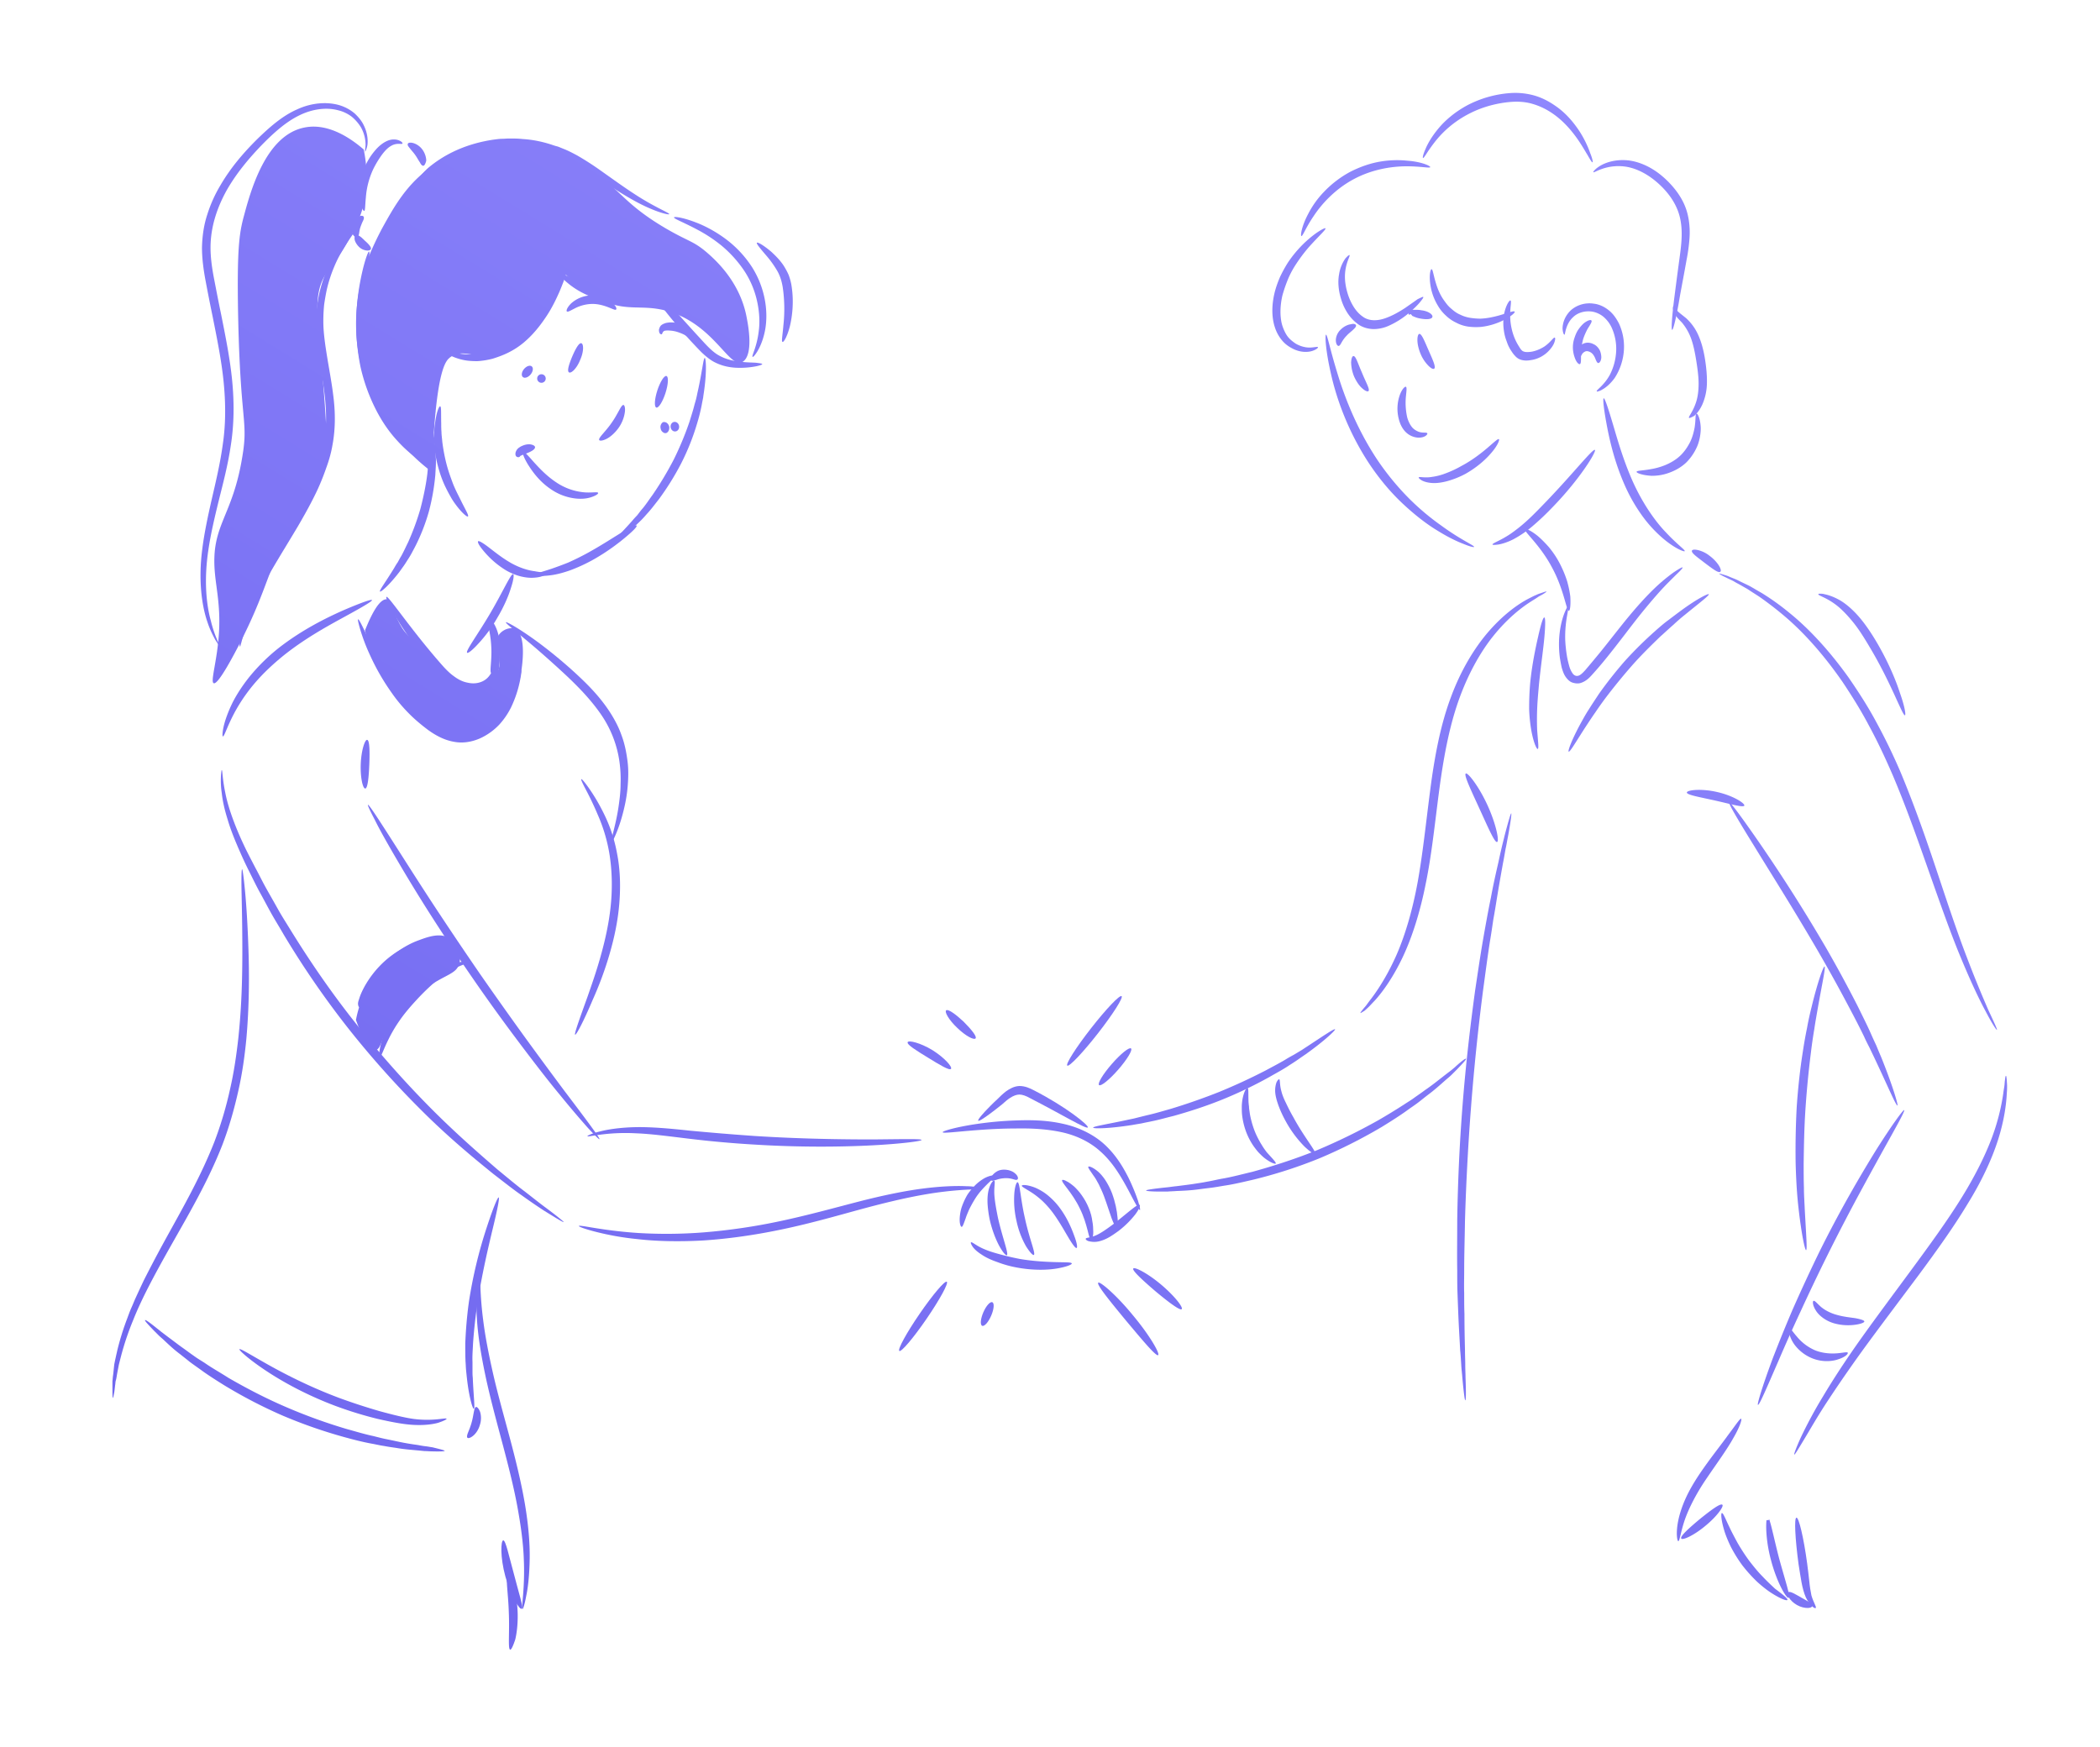 <svg xmlns="http://www.w3.org/2000/svg" width="226" height="188" fill="none" viewBox="0 0 226 188">
  <defs>
    <linearGradient id="a" x1="177.375" x2="78.308" y1="19.425" y2="180.626" gradientUnits="userSpaceOnUse">
      <stop stop-color="#4437FB"/>
      <stop offset="1" stop-color="#1405E6"/>
    </linearGradient>
    <linearGradient id="b" x1="177.375" x2="78.308" y1="19.425" y2="180.626" gradientUnits="userSpaceOnUse">
      <stop stop-color="#4437FB"/>
      <stop offset="1" stop-color="#1405E6"/>
    </linearGradient>
    <linearGradient id="c" x1="177.375" x2="78.308" y1="19.425" y2="180.626" gradientUnits="userSpaceOnUse">
      <stop stop-color="#4437FB"/>
      <stop offset="1" stop-color="#1405E6"/>
    </linearGradient>
    <linearGradient id="d" x1="177.375" x2="78.308" y1="19.425" y2="180.626" gradientUnits="userSpaceOnUse">
      <stop stop-color="#4437FB"/>
      <stop offset="1" stop-color="#1405E6"/>
    </linearGradient>
    <linearGradient id="e" x1="177.375" x2="78.308" y1="19.425" y2="180.626" gradientUnits="userSpaceOnUse">
      <stop stop-color="#4437FB"/>
      <stop offset="1" stop-color="#1405E6"/>
    </linearGradient>
    <linearGradient id="f" x1="177.375" x2="78.308" y1="19.425" y2="180.626" gradientUnits="userSpaceOnUse">
      <stop stop-color="#4437FB"/>
      <stop offset="1" stop-color="#1405E6"/>
    </linearGradient>
    <linearGradient id="g" x1="177.375" x2="78.308" y1="19.425" y2="180.626" gradientUnits="userSpaceOnUse">
      <stop stop-color="#4437FB"/>
      <stop offset="1" stop-color="#1405E6"/>
    </linearGradient>
    <linearGradient id="h" x1="177.375" x2="78.308" y1="19.425" y2="180.626" gradientUnits="userSpaceOnUse">
      <stop stop-color="#4437FB"/>
      <stop offset="1" stop-color="#1405E6"/>
    </linearGradient>
    <linearGradient id="i" x1="177.375" x2="78.308" y1="19.425" y2="180.626" gradientUnits="userSpaceOnUse">
      <stop stop-color="#4437FB"/>
      <stop offset="1" stop-color="#1405E6"/>
    </linearGradient>
    <linearGradient id="j" x1="177.375" x2="78.308" y1="19.425" y2="180.626" gradientUnits="userSpaceOnUse">
      <stop stop-color="#4437FB"/>
      <stop offset="1" stop-color="#1405E6"/>
    </linearGradient>
    <linearGradient id="k" x1="177.375" x2="78.308" y1="19.425" y2="180.626" gradientUnits="userSpaceOnUse">
      <stop stop-color="#4437FB"/>
      <stop offset="1" stop-color="#1405E6"/>
    </linearGradient>
    <linearGradient id="l" x1="177.375" x2="78.308" y1="19.425" y2="180.626" gradientUnits="userSpaceOnUse">
      <stop stop-color="#4437FB"/>
      <stop offset="1" stop-color="#1405E6"/>
    </linearGradient>
    <linearGradient id="m" x1="177.375" x2="78.308" y1="19.425" y2="180.626" gradientUnits="userSpaceOnUse">
      <stop stop-color="#4437FB"/>
      <stop offset="1" stop-color="#1405E6"/>
    </linearGradient>
    <linearGradient id="n" x1="177.375" x2="78.308" y1="19.425" y2="180.626" gradientUnits="userSpaceOnUse">
      <stop stop-color="#4437FB"/>
      <stop offset="1" stop-color="#1405E6"/>
    </linearGradient>
    <linearGradient id="o" x1="177.375" x2="78.308" y1="19.425" y2="180.626" gradientUnits="userSpaceOnUse">
      <stop stop-color="#4437FB"/>
      <stop offset="1" stop-color="#1405E6"/>
    </linearGradient>
    <linearGradient id="p" x1="177.375" x2="78.308" y1="19.425" y2="180.626" gradientUnits="userSpaceOnUse">
      <stop stop-color="#4437FB"/>
      <stop offset="1" stop-color="#1405E6"/>
    </linearGradient>
    <linearGradient id="q" x1="177.375" x2="78.308" y1="19.425" y2="180.626" gradientUnits="userSpaceOnUse">
      <stop stop-color="#4437FB"/>
      <stop offset="1" stop-color="#1405E6"/>
    </linearGradient>
    <linearGradient id="r" x1="177.375" x2="78.308" y1="19.425" y2="180.626" gradientUnits="userSpaceOnUse">
      <stop stop-color="#4437FB"/>
      <stop offset="1" stop-color="#1405E6"/>
    </linearGradient>
    <linearGradient id="s" x1="177.375" x2="78.308" y1="19.425" y2="180.626" gradientUnits="userSpaceOnUse">
      <stop stop-color="#4437FB"/>
      <stop offset="1" stop-color="#1405E6"/>
    </linearGradient>
    <linearGradient id="t" x1="177.375" x2="78.308" y1="19.425" y2="180.626" gradientUnits="userSpaceOnUse">
      <stop stop-color="#4437FB"/>
      <stop offset="1" stop-color="#1405E6"/>
    </linearGradient>
    <linearGradient id="u" x1="177.375" x2="78.308" y1="19.425" y2="180.626" gradientUnits="userSpaceOnUse">
      <stop stop-color="#4437FB"/>
      <stop offset="1" stop-color="#1405E6"/>
    </linearGradient>
    <linearGradient id="v" x1="177.375" x2="78.308" y1="19.425" y2="180.626" gradientUnits="userSpaceOnUse">
      <stop stop-color="#4437FB"/>
      <stop offset="1" stop-color="#1405E6"/>
    </linearGradient>
    <linearGradient id="w" x1="177.375" x2="78.308" y1="19.425" y2="180.626" gradientUnits="userSpaceOnUse">
      <stop stop-color="#4437FB"/>
      <stop offset="1" stop-color="#1405E6"/>
    </linearGradient>
    <linearGradient id="x" x1="177.375" x2="78.308" y1="19.425" y2="180.626" gradientUnits="userSpaceOnUse">
      <stop stop-color="#4437FB"/>
      <stop offset="1" stop-color="#1405E6"/>
    </linearGradient>
    <linearGradient id="y" x1="177.375" x2="78.308" y1="19.425" y2="180.626" gradientUnits="userSpaceOnUse">
      <stop stop-color="#4437FB"/>
      <stop offset="1" stop-color="#1405E6"/>
    </linearGradient>
    <linearGradient id="z" x1="177.375" x2="78.308" y1="19.425" y2="180.626" gradientUnits="userSpaceOnUse">
      <stop stop-color="#4437FB"/>
      <stop offset="1" stop-color="#1405E6"/>
    </linearGradient>
    <linearGradient id="A" x1="177.375" x2="78.308" y1="19.425" y2="180.626" gradientUnits="userSpaceOnUse">
      <stop stop-color="#4437FB"/>
      <stop offset="1" stop-color="#1405E6"/>
    </linearGradient>
    <linearGradient id="B" x1="177.375" x2="78.308" y1="19.425" y2="180.626" gradientUnits="userSpaceOnUse">
      <stop stop-color="#4437FB"/>
      <stop offset="1" stop-color="#1405E6"/>
    </linearGradient>
    <linearGradient id="C" x1="177.375" x2="78.308" y1="19.425" y2="180.626" gradientUnits="userSpaceOnUse">
      <stop stop-color="#4437FB"/>
      <stop offset="1" stop-color="#1405E6"/>
    </linearGradient>
    <linearGradient id="D" x1="177.375" x2="78.308" y1="19.425" y2="180.626" gradientUnits="userSpaceOnUse">
      <stop stop-color="#4437FB"/>
      <stop offset="1" stop-color="#1405E6"/>
    </linearGradient>
    <linearGradient id="E" x1="177.375" x2="78.308" y1="19.425" y2="180.626" gradientUnits="userSpaceOnUse">
      <stop stop-color="#4437FB"/>
      <stop offset="1" stop-color="#1405E6"/>
    </linearGradient>
    <linearGradient id="F" x1="177.375" x2="78.308" y1="19.425" y2="180.626" gradientUnits="userSpaceOnUse">
      <stop stop-color="#4437FB"/>
      <stop offset="1" stop-color="#1405E6"/>
    </linearGradient>
    <linearGradient id="G" x1="177.375" x2="78.308" y1="19.425" y2="180.626" gradientUnits="userSpaceOnUse">
      <stop stop-color="#4437FB"/>
      <stop offset="1" stop-color="#1405E6"/>
    </linearGradient>
    <linearGradient id="H" x1="177.375" x2="78.308" y1="19.425" y2="180.626" gradientUnits="userSpaceOnUse">
      <stop stop-color="#4437FB"/>
      <stop offset="1" stop-color="#1405E6"/>
    </linearGradient>
    <linearGradient id="I" x1="177.375" x2="78.308" y1="19.425" y2="180.626" gradientUnits="userSpaceOnUse">
      <stop stop-color="#4437FB"/>
      <stop offset="1" stop-color="#1405E6"/>
    </linearGradient>
    <linearGradient id="J" x1="177.375" x2="78.308" y1="19.425" y2="180.626" gradientUnits="userSpaceOnUse">
      <stop stop-color="#4437FB"/>
      <stop offset="1" stop-color="#1405E6"/>
    </linearGradient>
    <linearGradient id="K" x1="177.375" x2="78.308" y1="19.425" y2="180.626" gradientUnits="userSpaceOnUse">
      <stop stop-color="#4437FB"/>
      <stop offset="1" stop-color="#1405E6"/>
    </linearGradient>
    <linearGradient id="L" x1="177.375" x2="78.308" y1="19.425" y2="180.626" gradientUnits="userSpaceOnUse">
      <stop stop-color="#4437FB"/>
      <stop offset="1" stop-color="#1405E6"/>
    </linearGradient>
    <linearGradient id="M" x1="177.375" x2="78.308" y1="19.425" y2="180.626" gradientUnits="userSpaceOnUse">
      <stop stop-color="#4437FB"/>
      <stop offset="1" stop-color="#1405E6"/>
    </linearGradient>
    <linearGradient id="N" x1="177.375" x2="78.308" y1="19.425" y2="180.626" gradientUnits="userSpaceOnUse">
      <stop stop-color="#4437FB"/>
      <stop offset="1" stop-color="#1405E6"/>
    </linearGradient>
    <linearGradient id="O" x1="177.375" x2="78.308" y1="19.425" y2="180.626" gradientUnits="userSpaceOnUse">
      <stop stop-color="#4437FB"/>
      <stop offset="1" stop-color="#1405E6"/>
    </linearGradient>
    <linearGradient id="P" x1="177.375" x2="78.308" y1="19.425" y2="180.626" gradientUnits="userSpaceOnUse">
      <stop stop-color="#4437FB"/>
      <stop offset="1" stop-color="#1405E6"/>
    </linearGradient>
    <linearGradient id="Q" x1="177.375" x2="78.308" y1="19.425" y2="180.626" gradientUnits="userSpaceOnUse">
      <stop stop-color="#4437FB"/>
      <stop offset="1" stop-color="#1405E6"/>
    </linearGradient>
    <linearGradient id="R" x1="177.375" x2="78.308" y1="19.425" y2="180.626" gradientUnits="userSpaceOnUse">
      <stop stop-color="#4437FB"/>
      <stop offset="1" stop-color="#1405E6"/>
    </linearGradient>
    <linearGradient id="S" x1="177.375" x2="78.308" y1="19.425" y2="180.626" gradientUnits="userSpaceOnUse">
      <stop stop-color="#4437FB"/>
      <stop offset="1" stop-color="#1405E6"/>
    </linearGradient>
    <linearGradient id="T" x1="177.375" x2="78.308" y1="19.425" y2="180.626" gradientUnits="userSpaceOnUse">
      <stop stop-color="#4437FB"/>
      <stop offset="1" stop-color="#1405E6"/>
    </linearGradient>
    <linearGradient id="U" x1="177.375" x2="78.308" y1="19.425" y2="180.626" gradientUnits="userSpaceOnUse">
      <stop stop-color="#4437FB"/>
      <stop offset="1" stop-color="#1405E6"/>
    </linearGradient>
  </defs> <g opacity=".6">
    <path fill="url(#a)" d="M39.285 67.84c.633-1.583 1.524-3.424 2.359-3.338.575.058.546 1.266 1.524 2.906.432.748.69.92 2.906 3.135 2.905 2.934 3.135 3.28 3.912 3.395 1.38.201 3.078-.576 3.625-1.813.604-1.38-.69-2.847.143-3.883.403-.49 1.151-.777 1.669-.547 1.294.547.748 4.114.69 4.46a9.479 9.479 0 0 1-1.38 3.739c-.605.95-1.698 2.646-3.481 3.193-2.59.806-5.207-1.208-6.53-2.215-3.798-2.905-5.035-7.077-5.437-9.033Zm-.978 41.941a12.38 12.38 0 0 1 1.524-4.027c.46-.777 2.129-3.452 5.293-4.574 1.007-.374 2.33-.834 3.337-.144.777.547 1.209 1.698.978 2.647-.316 1.208-1.524 1.15-3.74 2.79-1.15.834-2.905 2.129-4.027 4.315-.661 1.266-.748 2.158-1.237 2.215-.776.058-1.582-1.697-2.128-3.222Zm.834-93.694c-1.007-.862-3.596-2.934-6.386-2.358-4.2.834-5.811 6.933-6.53 9.608-.49 1.812-.72 3.596-.605 10.298.23 11.996 1.122 11.565.46 15.506-1.064 6.587-3.394 7.335-2.962 12.427.172 2.043.748 4.171.345 7.71-.26 2.387-.806 4.142-.46 4.257.489.201 2.33-3.366 2.848-4.373 2.588-5.091 2.819-7.076 4.746-11.132 2.445-5.207 3.366-4.747 4.373-7.825.057-.201.115-.374.144-.575.316-1.611-.518-10.587-.633-11.622-.432-4.459-.633-6.703.633-8.573.517-.776 1.64-2.013 2.79-4.343.259-.518.661-1.295.95-2.13.949-2.732.575-5.465.287-6.875Zm.604 11.392c.316-.748.777-1.783 1.41-2.963 1.179-2.128 2.474-4.459 4.861-6.271 3.567-2.733 7.595-2.848 8.544-2.848 3.653 0 6.271 1.438 8.17 2.474 4.027 2.215 3.97 3.826 9.004 6.76 2.387 1.381 2.848 1.295 4.257 2.474.863.748 3.654 3.136 4.373 7.106.172.863.748 4.027-.46 4.746-1.381.806-3.021-3.97-7.94-5.437-2.906-.863-4.401.144-7.45-1.294-1.727-.806-2.906-1.899-3.683-2.733a17.925 17.925 0 0 1-2.129 4.027c-1.237 1.755-2.502 3.539-4.631 4.373-2.762 1.093-4.085-.575-5.639.575-.402.317-1.208 1.065-1.697 7.48a102.812 102.812 0 0 0-.23 4.861 20.55 20.55 0 0 1-4.085-4.056c-2.416-3.193-3.28-6.242-3.48-7.077-1.554-5.926.23-10.787.805-12.197Z"/>
    <path fill="url(#b)" d="M158.639 58.864c-.029.058-.432-.028-1.122-.316-.691-.259-1.669-.72-2.819-1.438-1.151-.69-2.417-1.669-3.711-2.877-1.295-1.208-2.561-2.704-3.682-4.401-2.244-3.424-3.481-6.962-4.057-9.551-.604-2.59-.661-4.229-.546-4.258.144-.028.431 1.583 1.208 4.085.748 2.503 2.042 5.898 4.2 9.206a28.5 28.5 0 0 0 3.51 4.315 26.587 26.587 0 0 0 3.48 2.934c2.072 1.525 3.596 2.158 3.539 2.301Zm13.002-10.442c.202.144-1.582 3.107-4.545 6.156a28.68 28.68 0 0 1-2.186 2.071 11.528 11.528 0 0 1-2.071 1.41c-.633.316-1.209.489-1.582.547-.403.057-.633.057-.633 0-.029-.144.776-.375 1.898-1.122a16.89 16.89 0 0 0 1.841-1.468c.662-.604 1.352-1.323 2.072-2.07 2.876-2.992 4.976-5.668 5.206-5.524Z"/>
    <path fill="url(#c)" d="M168.851 65.739c-.288.029-.518-2.273-1.841-4.689-1.295-2.445-3.078-3.884-2.906-4.114.058-.086.633.144 1.381.748.374.317.777.72 1.208 1.208.403.49.806 1.065 1.151 1.726.345.662.604 1.295.806 1.928.172.604.287 1.18.345 1.668.057.92-.029 1.496-.144 1.525Zm12.456-6.415c-.057.086-1.093-.288-2.445-1.467a13.954 13.954 0 0 1-2.1-2.301 18.118 18.118 0 0 1-1.899-3.309c-1.093-2.474-1.639-4.833-1.956-6.559-.316-1.697-.431-2.79-.316-2.819.115-.029.46 1.007.949 2.647.489 1.64 1.122 3.94 2.186 6.328 1.065 2.36 2.417 4.287 3.596 5.495 1.18 1.266 2.071 1.87 1.985 1.985Zm-9.464-17.203c-.087-.144.748-.575 1.409-1.783a6.2 6.2 0 0 0 .662-2.302 5.499 5.499 0 0 0-.489-2.819 3.434 3.434 0 0 0-.863-1.122 2.656 2.656 0 0 0-1.151-.546c-.834-.144-1.611.115-2.071.546-.489.432-.69.95-.805 1.324-.116.374-.116.604-.173.604-.058 0-.173-.202-.201-.662 0-.431.143-1.122.69-1.755.547-.633 1.553-1.093 2.675-.92.547.057 1.122.316 1.582.69.49.374.835.892 1.122 1.439a5.95 5.95 0 0 1 .489 3.308 6.245 6.245 0 0 1-.949 2.56c-.46.633-.949 1.036-1.323 1.237a1.49 1.49 0 0 1-.46.201c-.058.03-.115.03-.144 0Z"/>
    <path fill="url(#d)" d="M170.031 39.187c-.116.057-.374-.173-.547-.662a3.396 3.396 0 0 1-.201-.892c-.029-.345 0-.719.115-1.121.115-.374.259-.748.46-1.036.201-.288.403-.518.604-.69.403-.317.748-.403.805-.288.087.115-.086.374-.316.748-.115.172-.23.403-.345.661-.115.26-.23.547-.288.835a5.268 5.268 0 0 0-.144.892c-.028.287-.028.517-.028.747 0 .46 0 .748-.115.806Z"/>
    <path fill="url(#e)" d="M172.015 39.072c-.144 0-.23-.23-.345-.518a1.826 1.826 0 0 0-.23-.402.932.932 0 0 0-.374-.288c-.144-.057-.288-.086-.374-.057-.086 0-.201.086-.288.143-.086.087-.143.144-.172.23-.058.087-.087.144-.144.173-.058.029-.144 0-.23-.115-.087-.115-.115-.316-.058-.575a.979.979 0 0 1 .576-.662c.345-.173.748-.144 1.093.029.345.144.575.431.719.719.115.288.144.546.144.748-.029.374-.202.575-.317.575Zm-4.689-2.733c.058.03.058.202-.028.46-.087.288-.317.662-.691 1.036a3.312 3.312 0 0 1-1.668.892c-.346.058-.748.144-1.237 0a1.336 1.336 0 0 1-.633-.403c-.173-.172-.288-.345-.403-.517a4.047 4.047 0 0 1-.518-1.065 4.837 4.837 0 0 1-.287-1.064 5.603 5.603 0 0 1 0-1.841c.201-1.036.604-1.554.69-1.496.144.057-.029.633-.029 1.582 0 .92.202 2.215.95 3.366.086.143.172.287.258.374.087.086.144.144.259.172.202.087.518.058.777.029.547-.086 1.036-.316 1.41-.546.719-.49 1.006-1.036 1.15-.979Zm-13.721 10.299c.028.058-.029.172-.202.288-.172.115-.489.201-.863.172a2.076 2.076 0 0 1-1.208-.546c-.374-.346-.633-.835-.777-1.381a4.436 4.436 0 0 1 .087-2.647c.23-.633.546-.949.661-.892.115.058.058.46 0 1.036a7.115 7.115 0 0 0 .144 2.273c.115.402.288.748.489 1.006.201.26.46.403.719.518.489.173.863.03.95.173Zm-6.329-4.545c-.087.086-.345 0-.662-.288-.316-.259-.633-.72-.892-1.294a4.24 4.24 0 0 1-.316-1.525c.029-.403.115-.662.259-.662.259 0 .489.863.92 1.813.403 1.007.863 1.754.691 1.956Zm7.076-2.417c-.115.087-.345-.028-.632-.316a4.017 4.017 0 0 1-.835-1.266c-.23-.546-.345-1.093-.345-1.496 0-.402.086-.633.201-.661.259-.03.576.805 1.007 1.783.432.978.806 1.784.604 1.956Zm6.962 7.595c.086.057-.115.633-.719 1.352-.604.748-1.582 1.64-2.848 2.359a9.449 9.449 0 0 1-1.899.776c-.604.173-1.208.26-1.697.23-.489-.028-.892-.143-1.151-.287-.23-.144-.345-.259-.316-.316.057-.116.604.086 1.438-.058a6.268 6.268 0 0 0 1.439-.374 11.43 11.43 0 0 0 1.726-.806c2.387-1.265 3.826-3.049 4.027-2.876Zm-19.475-9.896c.029.057-.173.259-.633.403-.46.144-1.237.172-2.043-.23-.402-.202-.805-.46-1.15-.863a4.152 4.152 0 0 1-.806-1.439c-.374-1.122-.345-2.416-.057-3.653.144-.633.374-1.237.604-1.784a15.06 15.06 0 0 1 .834-1.524 12.75 12.75 0 0 1 1.87-2.215c1.208-1.122 2.129-1.583 2.186-1.496.087.115-.661.776-1.726 1.956a16.98 16.98 0 0 0-1.639 2.215c-.259.431-.518.92-.72 1.438a15.264 15.264 0 0 0-.546 1.611c-.259 1.122-.288 2.273-.029 3.193.144.46.345.892.575 1.209.259.345.576.575.863.776.633.374 1.237.46 1.669.432.46-.029.719-.115.748-.029Zm11.334-5.408c.029.057-.086.23-.345.546-.259.317-.662.72-1.208 1.18a8.964 8.964 0 0 1-2.187 1.38 3.987 3.987 0 0 1-1.582.346c-.575 0-1.237-.173-1.726-.547a4.502 4.502 0 0 1-1.179-1.294 5.768 5.768 0 0 1-.633-1.439c-.288-.949-.345-1.87-.202-2.617a4.048 4.048 0 0 1 .633-1.64c.058-.086.115-.144.173-.202l.144-.143c.086-.058.144-.087.172-.087.115.087-.431.806-.489 2.13-.028.66.087 1.438.374 2.272.288.805.777 1.697 1.525 2.215.719.546 1.668.46 2.474.172.805-.287 1.525-.719 2.1-1.093.575-.403 1.035-.719 1.352-.95.374-.172.575-.287.604-.23Zm-7.249 3.02c.057.115-.058.288-.288.49-.201.2-.489.402-.719.661-.23.23-.403.49-.518.69-.115.202-.201.374-.316.403-.115.029-.288-.144-.317-.518-.029-.345.115-.863.518-1.237.374-.374.805-.546 1.093-.575.288-.086.489-.029.547.086Z"/>
    <path fill="url(#f)" d="M154.151 34.124c-.086.259-.69.288-1.381.144a2.442 2.442 0 0 1-.489-.144 1.374 1.374 0 0 1-.201-.086c-.029-.03-.058-.03-.086-.03-.029 0-.029 0-.029-.028v-.029c-.029-.028-.058-.028-.058-.057l-.029-.029a5.888 5.888 0 0 0-.057-.058h-.029c-.029.03-.057.03-.086.058h-.086c-.029-.029-.058-.115-.029-.201.057-.173.201-.288.403-.317h.517c.173 0 .346.029.518.058.691.086 1.208.46 1.122.719Zm8.86-.575c.058.115-.489.604-1.582 1.093-.546.23-1.237.46-2.071.546a6.588 6.588 0 0 1-1.295-.028 3.914 3.914 0 0 1-1.352-.432 4.13 4.13 0 0 1-1.15-.805 4.272 4.272 0 0 1-.806-1.007 5.931 5.931 0 0 1-.777-2.014c-.23-1.208-.028-1.956.087-1.927.144 0 .201.719.546 1.754.173.518.432 1.122.863 1.698.202.287.432.575.72.805.287.26.604.49.949.633.345.173.719.288 1.093.345.374.058.748.087 1.093.087.719-.03 1.352-.173 1.899-.317 1.035-.288 1.697-.575 1.783-.431Zm-9.09-15.563c-.029.143-.978-.087-2.532-.087-1.524 0-3.653.288-5.695 1.381-2.043 1.093-3.481 2.704-4.315 3.97-.863 1.266-1.18 2.186-1.324 2.158-.115-.03 0-1.036.777-2.474a10.03 10.03 0 0 1 1.668-2.302 11.329 11.329 0 0 1 2.791-2.129c1.122-.575 2.244-.949 3.308-1.121a10.778 10.778 0 0 1 2.848-.087c1.582.115 2.503.576 2.474.69Zm17.461-.518c-.057.029-.23-.259-.546-.806-.317-.517-.748-1.294-1.381-2.128-.633-.835-1.496-1.784-2.646-2.503a7.313 7.313 0 0 0-1.928-.863c-.69-.201-1.467-.259-2.244-.201-.776.057-1.553.2-2.301.402-.719.202-1.41.46-2.042.777a11.245 11.245 0 0 0-2.992 2.129c-.748.748-1.237 1.467-1.582 1.956-.317.489-.518.805-.576.777-.057-.03 0-.374.259-.95.23-.575.691-1.38 1.41-2.243.719-.864 1.754-1.755 3.078-2.474a11.756 11.756 0 0 1 4.66-1.324 7.608 7.608 0 0 1 2.56.26c.806.23 1.525.603 2.158 1.035 1.266.834 2.129 1.927 2.733 2.848a11.34 11.34 0 0 1 1.15 2.359c.23.575.288.92.23.949Zm8.573 18.037c-.115-.029-.029-1.41.259-3.654.144-1.122.316-2.445.518-3.94.201-1.468.431-3.079.028-4.632-.402-1.554-1.438-2.82-2.531-3.74-1.093-.92-2.273-1.467-3.337-1.61a5.342 5.342 0 0 0-2.503.258c-.575.201-.863.403-.92.345-.029-.029.172-.345.748-.69.575-.345 1.524-.662 2.704-.604 1.208.057 2.589.604 3.797 1.582a9.877 9.877 0 0 1 1.697 1.755c.518.69.95 1.496 1.18 2.387.23.892.287 1.813.23 2.647a18.78 18.78 0 0 1-.317 2.359c-.259 1.467-.517 2.79-.719 3.912-.374 2.273-.719 3.653-.834 3.625Z"/>
    <path fill="url(#g)" d="M181.767 44.97c-.086-.115.432-.633.777-1.726.173-.547.259-1.208.259-1.956s-.115-1.611-.259-2.503c-.144-.892-.316-1.726-.575-2.416a5.68 5.68 0 0 0-.978-1.669c-.403-.403-.777-.805-.892-1.208-.115-.374-.029-.604.029-.575.057 0 .115.201.287.431.173.23.547.49 1.036.892a5.419 5.419 0 0 1 1.323 1.841c.345.777.576 1.668.719 2.589.144.92.23 1.812.202 2.675a5.98 5.98 0 0 1-.489 2.187c-.259.575-.604 1.007-.892 1.237-.317.172-.518.259-.547.201Z"/>
    <path fill="url(#h)" d="M176.129 50.78c.029-.144.633-.115 1.553-.288a7.264 7.264 0 0 0 1.525-.431c.547-.23 1.122-.547 1.611-1.007.489-.46.834-1.007 1.093-1.525.259-.546.374-1.064.46-1.496.144-.891.058-1.495.202-1.524.115-.029.431.546.46 1.582 0 .518-.086 1.15-.316 1.784a5.54 5.54 0 0 1-1.237 1.898c-.604.576-1.295.92-1.956 1.15a5.339 5.339 0 0 1-1.784.289c-1.036-.058-1.64-.317-1.611-.432Zm-29.716 58.253c-.029-.029.086-.173.288-.431.115-.144.258-.288.402-.489.144-.202.317-.432.518-.691.777-1.035 1.784-2.618 2.704-4.718.921-2.128 1.697-4.775 2.244-7.767.547-3.02.892-6.386 1.352-9.924.46-3.539 1.093-6.933 2.186-9.867 1.065-2.935 2.561-5.409 4.114-7.192 1.553-1.784 3.136-2.934 4.315-3.538.288-.144.547-.288.777-.374.23-.116.431-.173.604-.23.316-.116.518-.173.518-.144 0 .028-.144.144-.432.316-.144.086-.345.173-.546.316-.202.144-.461.288-.72.46-1.093.691-2.56 1.87-3.998 3.654-1.439 1.784-2.791 4.2-3.797 7.077-1.007 2.877-1.611 6.185-2.072 9.694-.46 3.51-.805 6.904-1.438 9.954-.604 3.049-1.467 5.753-2.474 7.882-1.007 2.129-2.129 3.711-3.021 4.689-.23.23-.431.46-.604.633-.172.172-.345.316-.46.431-.288.173-.46.288-.46.259Z"/>
    <path fill="url(#i)" d="M161.113 90.623c-.259.087-.978-1.582-1.899-3.596-.92-2.013-1.697-3.624-1.467-3.768.201-.144 1.381 1.323 2.33 3.394.949 2.072 1.295 3.913 1.036 3.97Zm-3.424 60.094c-.057 0-.172-.891-.316-2.474-.029-.402-.086-.834-.115-1.323-.029-.489-.058-1.007-.115-1.582-.058-1.151-.144-2.445-.202-3.884-.028-.719-.057-1.467-.086-2.272-.029-.777-.029-1.611-.029-2.445-.028-1.698 0-3.51 0-5.409.058-3.826.231-7.997.576-12.398s.834-8.544 1.352-12.341c.287-1.899.546-3.682.834-5.351.144-.834.288-1.64.432-2.416.143-.777.287-1.525.431-2.215.259-1.41.547-2.676.806-3.797.115-.547.23-1.065.345-1.554.115-.489.23-.92.316-1.294.403-1.554.662-2.417.719-2.417.058 0-.057.892-.345 2.474-.086.403-.144.834-.259 1.323-.086.49-.172 1.007-.287 1.583a233.449 233.449 0 0 0-.662 3.826c-.115.719-.23 1.438-.374 2.215-.115.776-.23 1.582-.374 2.416-.259 1.669-.489 3.452-.748 5.351a247.45 247.45 0 0 0-1.266 12.283 255.729 255.729 0 0 0-.661 12.341c-.029 1.899-.087 3.711-.087 5.38 0 .834-.028 1.668 0 2.445 0 .777 0 1.524.029 2.244 0 1.438.029 2.732.058 3.883 0 .575.028 1.093.028 1.582 0 .489.029.95.029 1.352.058 1.583.058 2.474-.029 2.474Zm36.678-16.167c-.115.029-.489-1.668-.805-4.459a44.335 44.335 0 0 1-.202-2.272 71.966 71.966 0 0 1-.115-2.618c-.028-1.841 0-3.883.115-6.041.144-2.129.374-4.171.662-5.983a48.34 48.34 0 0 1 .46-2.59c.144-.805.317-1.553.489-2.243.662-2.733 1.266-4.344 1.381-4.315.144.028-.23 1.726-.719 4.458-.115.691-.259 1.439-.374 2.244a50.645 50.645 0 0 0-.374 2.589 104.17 104.17 0 0 0-.575 5.926c-.144 2.1-.173 4.114-.202 5.955 0 .921 0 1.784.029 2.618 0 .805.058 1.582.086 2.272.144 2.733.288 4.459.144 4.459Zm-5.178 16.656c-.115-.028.461-1.956 1.582-4.976a161.24 161.24 0 0 1 2.129-5.236 183.76 183.76 0 0 1 2.906-6.271 130.33 130.33 0 0 1 3.25-6.127 139.89 139.89 0 0 1 2.877-4.862c1.726-2.733 2.905-4.315 2.992-4.258.115.087-.863 1.813-2.417 4.603-.776 1.41-1.697 3.078-2.704 4.948a230.858 230.858 0 0 0-3.164 6.127 226.956 226.956 0 0 0-2.963 6.214 171.564 171.564 0 0 0-2.301 5.149c-1.266 2.906-2.043 4.747-2.187 4.689Zm3.913 5.351c-.058-.029.172-.662.661-1.755a47.998 47.998 0 0 1 2.417-4.487c1.093-1.841 2.502-3.999 4.142-6.3 1.64-2.302 3.51-4.804 5.437-7.422 1.927-2.618 3.768-5.149 5.236-7.508 1.495-2.388 2.617-4.632 3.365-6.617a23.207 23.207 0 0 0 1.237-4.833c.029-.287.087-.546.115-.776.029-.23.029-.432.058-.576.029-.316.057-.489.115-.489.029 0 .057.173.086.489 0 .173.029.346.029.576 0 .23 0 .489-.029.805-.057 1.208-.287 2.963-.949 5.034-.662 2.072-1.755 4.43-3.251 6.847-1.467 2.445-3.279 4.977-5.235 7.623-1.956 2.618-3.826 5.092-5.495 7.364a153.13 153.13 0 0 0-4.286 6.157c-1.18 1.783-2.014 3.279-2.647 4.315-.604 1.006-.949 1.582-1.006 1.553Zm-12.485 9.321c-.115 0-.288-.863 0-2.244.143-.691.402-1.496.776-2.33.374-.835.892-1.726 1.467-2.589 1.18-1.755 2.359-3.194 3.136-4.287.806-1.064 1.266-1.783 1.381-1.726.115.058-.144.892-.834 2.071-.662 1.209-1.784 2.733-2.935 4.431-1.15 1.697-1.956 3.337-2.358 4.574-.403 1.265-.49 2.1-.633 2.1Z"/>
    <path fill="url(#j)" d="M185.363 161.964c.173.173-.604 1.266-1.841 2.273-1.237 1.036-2.474 1.582-2.589 1.352-.144-.23.805-1.093 2.014-2.1 1.179-.949 2.215-1.726 2.416-1.525Zm6.99 10.241c-.057.116-.719-.115-1.668-.719-.46-.287-1.007-.719-1.553-1.208a16.305 16.305 0 0 1-1.611-1.783 14.618 14.618 0 0 1-1.266-2.043c-.317-.662-.575-1.294-.719-1.812-.317-1.065-.346-1.784-.23-1.784.143-.029.374.604.834 1.554.23.489.518 1.035.863 1.668a21.04 21.04 0 0 0 1.237 1.899c.489.633.978 1.237 1.467 1.726.489.518.949.949 1.323 1.294.892.662 1.41 1.093 1.323 1.208Zm.144-.23c-.23.115-1.294-1.668-1.927-4.142-.489-1.841-.547-3.51-.46-4.2l.345-.058c0 .231-.029.374-.115.374-.058 0-.144-.086-.259-.287l.345-.058c.23.662.547 2.215 1.007 3.999.633 2.359 1.294 4.257 1.064 4.372Z"/>
    <path fill="url(#k)" d="M195.058 172.839c-.029.115-.202.23-.518.23-.317 0-.748-.086-1.151-.317-.403-.23-.719-.546-.863-.805-.144-.259-.172-.489-.086-.575.201-.144.748.201 1.41.575.632.374 1.236.633 1.208.892Z"/>
    <path fill="url(#l)" d="M195.403 173.068c-.029.058-.202 0-.403-.201-.201-.173-.46-.518-.661-.95-.202-.46-.346-1.006-.461-1.61-.115-.605-.201-1.237-.316-1.928-.374-2.761-.489-5.005-.23-5.034.259-.029.776 2.157 1.15 4.919.087.69.173 1.352.23 1.927.058.605.144 1.094.231 1.525.23.806.575 1.237.46 1.352Z"/>
    <path fill="url(#m)" d="M165.485 80.612c-.115.029-.46-.72-.69-2.014a16.682 16.682 0 0 1-.23-2.3c0-.864.028-1.842.115-2.82.201-1.985.575-3.74.863-5.005.287-1.266.517-2.043.661-2.014.115.028.115.834 0 2.129-.115 1.294-.374 3.049-.575 5.005-.086.978-.173 1.899-.201 2.733a28.814 28.814 0 0 0 0 2.244c.086 1.237.201 2.013.057 2.042Zm18.411-16.656c.086.115-.949.892-2.532 2.186-.402.317-.834.69-1.265 1.094-.461.402-.921.834-1.439 1.294-.978.95-2.042 1.985-3.078 3.164a64.133 64.133 0 0 0-2.79 3.424 40.9 40.9 0 0 0-1.122 1.582c-.345.489-.662.978-.949 1.41-1.122 1.725-1.755 2.847-1.899 2.79-.115-.058.317-1.266 1.323-3.107.259-.46.518-.95.863-1.467.317-.518.691-1.065 1.065-1.64a45.1 45.1 0 0 1 2.79-3.538 41.367 41.367 0 0 1 3.193-3.165c.518-.46 1.007-.891 1.525-1.265.489-.374.949-.72 1.381-1.036 1.726-1.266 2.876-1.812 2.934-1.726Zm-2.819-2.877c.029.058-.202.317-.662.748-.46.46-1.122 1.093-1.87 1.928a62.77 62.77 0 0 0-2.56 3.078c-.92 1.18-1.927 2.531-3.02 3.883a39.342 39.342 0 0 1-1.669 1.956c-.288.317-.633.662-1.179.835-.259.086-.576.057-.863-.03-.288-.085-.489-.287-.633-.46-.317-.373-.432-.776-.547-1.15-.086-.374-.144-.72-.201-1.064a11.411 11.411 0 0 1-.087-1.928c.058-1.18.288-2.1.518-2.733.23-.604.403-.92.461-.891.057.028 0 .373-.115 1.006a12.72 12.72 0 0 0-.202 2.647c.029.547.086 1.15.202 1.812.057.317.143.662.23.978.086.317.23.605.402.835.173.201.374.258.576.201.23-.058.489-.317.748-.604.517-.604 1.064-1.266 1.611-1.928 1.093-1.352 2.1-2.675 3.078-3.854.978-1.18 1.898-2.187 2.733-2.992a19.058 19.058 0 0 1 2.1-1.755c.604-.403.92-.575.949-.518Zm6.645 25.632c-.115.23-1.467-.173-3.136-.547-1.668-.374-3.049-.604-3.049-.863s1.496-.46 3.251-.057c1.783.402 3.02 1.237 2.934 1.467Z"/>
    <path fill="url(#n)" d="M204.206 118.987c-.144.057-.95-1.87-2.388-4.92-.173-.374-.374-.776-.575-1.208-.202-.403-.432-.834-.633-1.294a90.092 90.092 0 0 0-1.439-2.82 173.62 173.62 0 0 0-3.509-6.357c-2.589-4.459-5.092-8.4-6.847-11.277-1.783-2.876-2.848-4.689-2.733-4.775.115-.058 1.352 1.611 3.28 4.401a177.58 177.58 0 0 1 7.105 11.191 136.836 136.836 0 0 1 3.481 6.415c.489 1.007.978 1.956 1.381 2.876.201.461.403.892.604 1.324.173.431.345.834.518 1.237 1.266 3.135 1.841 5.178 1.755 5.207Zm10.701-8.142c-.058.029-.518-.661-1.208-1.984-.72-1.324-1.64-3.28-2.676-5.783-1.035-2.474-2.1-5.494-3.279-8.831-1.18-3.337-2.445-7.02-4.027-10.759-.806-1.87-1.64-3.653-2.561-5.35-.891-1.698-1.87-3.251-2.848-4.718-1.985-2.877-4.113-5.265-6.127-6.99a36.368 36.368 0 0 0-2.819-2.187c-.432-.288-.863-.546-1.237-.805-.403-.23-.748-.432-1.064-.605-.173-.086-.317-.172-.461-.258-.144-.087-.287-.144-.403-.202-.258-.115-.46-.23-.661-.316-.345-.173-.518-.288-.518-.317 0-.029.201.03.575.144.202.058.432.144.691.26l.431.172c.144.057.317.143.489.23.346.172.72.345 1.122.546.403.23.834.49 1.295.748a26.67 26.67 0 0 1 2.963 2.13c2.1 1.696 4.315 4.084 6.386 6.99 1.007 1.467 2.042 3.049 2.963 4.775a62.953 62.953 0 0 1 2.618 5.408c1.582 3.797 2.848 7.48 3.97 10.845 1.122 3.366 2.128 6.386 3.078 8.86a127.284 127.284 0 0 0 2.387 5.869c.633 1.352.978 2.1.921 2.128Zm-29.774-49.306c-.201.173-.863-.345-1.668-.95-.777-.603-1.468-1.064-1.381-1.323.057-.115.287-.143.661-.057a3.24 3.24 0 0 1 1.266.633c.46.345.777.719.978 1.035.202.345.259.576.144.662Zm19.878 15.448c-.259.086-1.467-3.452-3.797-7.336-.576-.978-1.151-1.898-1.755-2.646-.604-.748-1.208-1.381-1.755-1.813-1.122-.891-2.071-1.093-2.013-1.237 0-.028.057-.057.172-.057.115 0 .288 0 .489.057.432.087 1.036.288 1.726.69.662.404 1.381 1.036 2.043 1.813.661.777 1.294 1.726 1.87 2.704 1.179 2.014 2.013 3.97 2.473 5.408.518 1.439.662 2.388.547 2.417Zm-61.331 33.801c.058.086-1.093 1.208-3.193 2.704-.259.173-.547.374-.834.575-.288.202-.605.403-.921.604-.633.432-1.352.806-2.1 1.237a45.62 45.62 0 0 1-5.034 2.417c-1.841.748-3.654 1.323-5.293 1.783-.834.202-1.611.432-2.359.576-.374.086-.748.144-1.093.23-.345.057-.691.115-1.007.172-2.56.403-4.171.403-4.2.288-.029-.144 1.553-.374 4.056-.92.316-.058.633-.144.978-.231.345-.086.691-.172 1.064-.258.72-.173 1.496-.403 2.302-.633a66.121 66.121 0 0 0 5.178-1.813 62.998 62.998 0 0 0 4.977-2.301c.748-.403 1.467-.777 2.1-1.151.316-.201.632-.374.949-.546l.863-.518c2.157-1.41 3.481-2.33 3.567-2.215Zm14.096 3.164c.057.058-.317.461-.978 1.151l-.576.575c-.201.202-.46.403-.719.633-.518.46-1.093.978-1.783 1.496-.346.259-.691.547-1.065.834-.374.288-.776.547-1.208.863-.834.604-1.755 1.18-2.733 1.784a55.62 55.62 0 0 1-6.674 3.366 50.826 50.826 0 0 1-7.105 2.301c-1.122.259-2.186.518-3.193.662-.518.086-.978.172-1.467.23-.461.057-.921.115-1.352.172-.863.115-1.64.144-2.331.173-.345.029-.661.029-.949.057h-.805c-.978 0-1.496-.057-1.496-.115 0-.057.518-.143 1.496-.259.23-.028.517-.057.805-.086.288-.029.604-.086.949-.115.662-.086 1.439-.172 2.302-.316.431-.058.863-.144 1.323-.23.46-.087.921-.202 1.438-.288.978-.173 2.043-.46 3.136-.719 2.186-.604 4.545-1.352 6.962-2.33a64.113 64.113 0 0 0 6.587-3.222 67.895 67.895 0 0 0 2.733-1.669c.432-.287.834-.518 1.208-.805.374-.259.748-.518 1.093-.777.72-.489 1.324-.978 1.842-1.381.258-.201.517-.403.747-.575.231-.173.432-.345.633-.518.691-.633 1.122-.949 1.18-.892Z"/>
    <path fill="url(#o)" d="M137.294 125.23c-.058.086-.576-.087-1.266-.633-.173-.144-.345-.317-.518-.489-.172-.173-.345-.403-.518-.633a7.075 7.075 0 0 1-.891-1.669 7.677 7.677 0 0 1-.432-1.841c-.029-.287-.029-.575-.029-.834s.029-.489.058-.719c.144-.863.431-1.352.546-1.323.144.028.087.546.115 1.352 0 .201.029.431.058.661 0 .231.058.489.086.748a9.92 9.92 0 0 0 .432 1.64c.201.575.46 1.064.719 1.525.144.23.259.431.403.633.144.201.259.374.402.517.518.576.892.95.835 1.065Zm4.228-1.065c-.086.087-.546-.201-1.15-.776a12.158 12.158 0 0 1-1.985-2.676 12.274 12.274 0 0 1-.777-1.668c-.201-.547-.345-1.065-.374-1.496-.029-.46.058-.834.144-1.064.115-.231.23-.346.288-.317.115.058.028.547.23 1.266.086.374.259.805.489 1.266.23.489.489 1.006.805 1.553 1.18 2.186 2.503 3.711 2.33 3.912Zm57.333 21.432c.057.115-.259.46-.978.69-.691.259-1.812.345-2.906-.115-1.093-.46-1.841-1.294-2.157-1.956-.345-.691-.317-1.151-.201-1.18.143-.028.345.346.776.835a5.202 5.202 0 0 0 1.956 1.467c.863.345 1.784.374 2.417.316.633-.057 1.035-.172 1.093-.057Zm1.783-3.366c0 .115-.345.259-.92.345a5.608 5.608 0 0 1-2.33-.144c-.921-.259-1.669-.863-1.985-1.409-.345-.547-.345-.978-.23-1.007.115-.058.345.23.719.575s1.007.719 1.755.921c.776.23 1.524.287 2.071.374.575.115.92.23.92.345Zm-93.607-15.678c.057.115-.23.374-.662.777-.201.201-.46.46-.719.748a7.03 7.03 0 0 0-.748 1.006c-.23.374-.431.748-.604 1.094-.144.345-.288.661-.374.949-.201.547-.316.92-.431.92-.116 0-.259-.402-.202-1.064.029-.316.086-.719.23-1.122.144-.403.346-.863.604-1.294a7.09 7.09 0 0 1 .921-1.093 4.95 4.95 0 0 1 .949-.691c.576-.288 1.007-.316 1.036-.23Zm1.323 8.544c-.115.057-.431-.317-.805-.978-.374-.691-.777-1.698-1.036-2.848a12.247 12.247 0 0 1-.23-1.669c-.029-.518 0-1.007.086-1.409.087-.403.23-.719.345-.892.144-.201.231-.259.288-.23.115.057 0 .518 0 1.208s.173 1.697.403 2.819c.489 2.158 1.179 3.884.949 3.999Z"/>
    <path fill="url(#p)" d="M109.476 126.956c-.115.086-.288 0-.518-.058a2.556 2.556 0 0 0-.863-.086 3.243 3.243 0 0 0-.863.172c-.23.058-.403.144-.518.087-.115-.058-.115-.317.115-.605.116-.143.288-.287.49-.402.201-.115.46-.173.747-.173.259 0 .547.058.748.144.231.086.403.23.518.345.259.259.259.518.144.576Zm1.784 8.112c-.115.057-.432-.288-.835-.921a9.413 9.413 0 0 1-1.035-2.761 10.024 10.024 0 0 1-.23-2.935c.057-.748.23-1.208.345-1.208.259.029.316 1.813.805 3.912.461 2.158 1.18 3.798.95 3.913Zm4.602-.748c-.115.057-.431-.374-.863-1.093-.431-.719-.978-1.726-1.697-2.704a9.982 9.982 0 0 0-1.122-1.266 8.934 8.934 0 0 0-1.093-.863c-.662-.432-1.151-.662-1.122-.777.029-.115.575-.115 1.41.202.402.172.891.431 1.352.805.46.374.92.834 1.323 1.381.805 1.093 1.266 2.186 1.553 2.992.288.748.374 1.265.259 1.323Z"/>
    <path fill="url(#q)" d="M115.344 135.988c.029.116-.575.374-1.639.547-1.036.173-2.532.201-4.143-.086a11.84 11.84 0 0 1-2.215-.604c-.661-.23-1.237-.489-1.697-.806-.46-.288-.806-.604-.978-.863-.173-.259-.23-.431-.173-.46.115-.086.547.374 1.467.748.461.201 1.036.374 1.669.546.633.173 1.352.346 2.1.489 1.496.259 2.905.317 3.912.346 1.036.028 1.669 0 1.697.143Z"/>
    <path fill="url(#r)" d="M98.96 141.42c-1.412 2.057-2.386 3.841-2.176 3.985.21.144 1.523-1.407 2.934-3.464 1.411-2.057 2.385-3.841 2.176-3.985-.21-.143-1.524 1.407-2.935 3.464Z"/>
    <path fill="url(#s)" d="M105.825 141.247c-.303.7-.359 1.349-.126 1.45.233.101.668-.385.97-1.085.303-.7.359-1.349.126-1.45-.233-.101-.668.385-.97 1.085Z"/>
    <path fill="url(#t)" d="M124.636 145.855c-.23.144-1.668-1.582-3.452-3.711-1.755-2.129-3.193-3.884-2.992-4.085.173-.173 1.928 1.295 3.711 3.481 1.813 2.157 2.963 4.171 2.733 4.315Zm2.532-4.948c-.173.173-1.41-.748-2.819-1.927-1.41-1.209-2.532-2.244-2.388-2.446.144-.201 1.525.489 2.992 1.726s2.416 2.474 2.215 2.647Zm-66.51-9.378c-.028.057-.776-.403-2.128-1.237a64.535 64.535 0 0 1-2.388-1.64c-.92-.633-1.927-1.438-3.05-2.301-2.214-1.784-4.803-3.941-7.478-6.588a99.425 99.425 0 0 1-8.142-9.09 96.17 96.17 0 0 1-6.932-10.069c-.46-.805-.95-1.582-1.381-2.358-.432-.777-.834-1.554-1.237-2.273-.403-.748-.748-1.467-1.093-2.157a41.581 41.581 0 0 1-.95-2.014c-.575-1.295-1.064-2.503-1.38-3.596-.346-1.093-.547-2.043-.633-2.848a8.78 8.78 0 0 1-.087-1.841c.03-.432.058-.633.087-.633.086 0 .057.892.374 2.416.287 1.525 1.035 3.683 2.272 6.214.317.633.662 1.295 1.007 1.956.374.69.72 1.41 1.122 2.129.403.72.834 1.467 1.266 2.244.431.777.92 1.525 1.41 2.33 1.955 3.164 4.257 6.559 6.932 9.925a107.15 107.15 0 0 0 7.997 9.061c2.618 2.647 5.15 4.862 7.278 6.703 1.093.892 2.072 1.726 2.963 2.387.892.691 1.64 1.295 2.273 1.755 1.237.921 1.927 1.496 1.899 1.525Zm-21.345-46.66c-.258.029-.546-1.15-.489-2.647.058-1.495.46-2.646.69-2.589.26.03.288 1.209.231 2.647-.057 1.38-.173 2.56-.431 2.589Zm25.2 37.742c-.057.029-.489-.403-1.237-1.208a102.591 102.591 0 0 1-3.049-3.596c-1.266-1.525-2.704-3.394-4.286-5.494-1.582-2.1-3.28-4.43-5.006-6.933a232.713 232.713 0 0 1-4.717-7.106 179.836 179.836 0 0 1-3.625-5.954c-1.007-1.726-1.784-3.107-2.273-4.114-.517-.978-.776-1.553-.719-1.582.115-.058 1.438 2.013 3.567 5.35 1.065 1.669 2.33 3.654 3.769 5.84a446.8 446.8 0 0 0 4.746 7.048 461.145 461.145 0 0 0 4.92 6.933 553.9 553.9 0 0 0 4.113 5.581c2.416 3.193 3.884 5.149 3.797 5.235Zm-52.356 27.847c-.028 0-.057-.202-.057-.605v-1.208c.029-.172.029-.345.058-.546.057-.374.086-.806.143-1.266.087-.46.202-.949.317-1.467a28.12 28.12 0 0 1 1.093-3.51c.115-.316.23-.633.374-.978.144-.316.288-.661.431-1.007.317-.69.633-1.38.979-2.1a144.804 144.804 0 0 1 2.387-4.516c1.726-3.136 3.682-6.53 5.178-10.327a39.956 39.956 0 0 0 1.697-5.696c.432-1.87.69-3.711.892-5.495.374-3.538.432-6.731.432-9.435 0-2.704-.058-4.89-.087-6.387-.028-1.524 0-2.358.058-2.358s.173.834.316 2.33c.144 1.496.288 3.682.374 6.415.087 2.704.087 5.954-.23 9.522-.172 1.783-.431 3.682-.863 5.58-.431 1.928-.978 3.884-1.726 5.84-1.524 3.884-3.538 7.307-5.293 10.414-1.755 3.106-3.308 5.926-4.286 8.4a30.23 30.23 0 0 0-1.18 3.394c-.143.518-.258.978-.374 1.438-.086.461-.172.863-.23 1.237-.029.173-.057.346-.115.518-.029.173-.029.317-.057.461-.03.287-.058.517-.087.719-.086.431-.115.633-.143.633Z"/>
    <path fill="url(#u)" d="M47.857 156.154c0 .057-.517.086-1.41.057-.23 0-.488-.029-.747-.029-.288-.028-.576-.057-.892-.086-.633-.057-1.38-.115-2.186-.259-.403-.057-.835-.115-1.266-.201-.432-.058-.892-.173-1.38-.259-.95-.173-1.957-.432-2.993-.719a52.853 52.853 0 0 1-6.645-2.33 52.468 52.468 0 0 1-6.242-3.251c-.92-.575-1.784-1.122-2.56-1.697-.403-.288-.777-.547-1.122-.806-.346-.287-.69-.546-1.007-.805-.662-.489-1.208-1.007-1.669-1.439-.23-.23-.46-.402-.661-.604l-.547-.546c-.633-.662-.978-1.036-.92-1.093.057-.058.46.23 1.179.805.173.144.374.288.575.46.23.173.46.346.72.547.517.374 1.093.834 1.754 1.294.317.231.662.489 1.036.748.345.259.748.489 1.15.748.777.547 1.669 1.036 2.56 1.611 1.842 1.065 3.913 2.158 6.186 3.136a58.362 58.362 0 0 0 6.501 2.359c1.036.287 1.985.575 2.934.776.46.116.892.231 1.324.317.431.086.834.172 1.236.259a26.96 26.96 0 0 0 2.158.374c.316.057.604.115.892.144.259.028.518.086.748.115.805.201 1.294.316 1.294.374Zm3.136-4.517c-.115.029-.518-1.237-.748-3.337a81.16 81.16 0 0 1-.086-.834c-.03-.288-.03-.575-.058-.892-.029-.633-.029-1.294-.029-1.985.058-1.409.173-2.934.403-4.545a49.583 49.583 0 0 1 1.927-7.997c.662-2.014 1.151-3.193 1.266-3.164.115.028-.144 1.323-.633 3.337-.489 2.042-1.15 4.832-1.64 7.968a54.727 54.727 0 0 0-.488 4.43c-.03.69-.087 1.323-.058 1.956v.892c0 .288 0 .547.029.805.086 2.043.259 3.337.115 3.366Zm-.69 3.107c-.087-.086-.03-.316.086-.604.115-.288.259-.633.374-1.064.115-.403.172-.806.23-1.094.057-.287.115-.517.23-.546.115-.029.288.144.431.489.116.345.173.863 0 1.409-.143.547-.46.979-.747 1.209-.288.23-.518.287-.605.201Z"/>
    <path fill="url(#v)" d="M48.059 152.702c.028.057-.288.23-.892.431-.604.173-1.525.288-2.647.23-1.122-.057-2.416-.316-3.826-.633a41.56 41.56 0 0 1-4.516-1.381c-3.164-1.179-5.811-2.646-7.652-3.883-1.812-1.208-2.82-2.158-2.762-2.244.087-.115 1.208.604 3.107 1.669 1.899 1.064 4.545 2.416 7.623 3.567a64.972 64.972 0 0 0 4.402 1.438c1.38.374 2.617.69 3.682.834 2.129.259 3.423-.172 3.48-.028Zm8.17 20.482c-.173-.029.287-2.072.143-5.38-.057-1.668-.316-3.624-.719-5.782-.403-2.158-1.007-4.516-1.668-6.99-.662-2.474-1.295-4.833-1.755-7.02-.46-2.186-.777-4.171-.892-5.868-.115-1.697-.086-3.049 0-3.999.086-.949.201-1.467.259-1.438.144 0-.029 2.071.403 5.379.201 1.64.575 3.596 1.064 5.754.49 2.157 1.15 4.488 1.812 6.961.662 2.474 1.237 4.862 1.611 7.048.374 2.215.547 4.229.518 5.926-.029 1.698-.172 3.078-.374 3.999-.172.949-.345 1.438-.403 1.41Z"/>
    <path fill="url(#w)" d="M56.142 173.154c-.23.115-1.18-1.381-1.755-3.481-.575-2.1-.489-3.854-.23-3.883.26-.029.604 1.64 1.15 3.624.519 2.043 1.065 3.625.835 3.74Z"/>
    <path fill="url(#x)" d="M54.905 177.556c-.259-.058-.057-1.813-.144-3.913-.057-2.128-.373-3.854-.115-3.912.115-.029.374.374.605 1.064.23.691.431 1.698.46 2.82.029 1.122-.087 2.128-.26 2.848-.23.69-.43 1.121-.546 1.093ZM40.033 64.588c.057.115-1.036.748-2.82 1.726-1.783.978-4.257 2.301-6.645 4.2-1.179.95-2.243 1.956-3.106 2.963a18.191 18.191 0 0 0-2.014 2.848c-.978 1.726-1.294 2.963-1.467 2.934-.058 0-.058-.345.057-.92.116-.576.374-1.381.806-2.33.431-.95 1.093-2.014 1.956-3.107a20.42 20.42 0 0 1 3.164-3.136c2.503-1.956 5.063-3.222 6.933-4.056 1.87-.806 3.078-1.237 3.136-1.122Zm.863-.92c-.115-.087.575-.979 1.524-2.532.115-.201.23-.403.374-.604.116-.201.23-.432.374-.662.26-.46.49-.978.748-1.496a27.57 27.57 0 0 0 1.324-3.596c.345-1.323.604-2.589.748-3.768.057-.575.115-1.15.143-1.668 0-.26.03-.518.03-.748v-.69c0-1.784-.145-2.906 0-2.935.114-.029.488 1.064.66 2.905.03.23.03.46.058.72.03.258 0 .517.03.776.028.547-.03 1.122-.058 1.726a23.706 23.706 0 0 1-.69 3.941 20.771 20.771 0 0 1-1.44 3.711c-.287.547-.546 1.065-.862 1.525-.144.23-.288.46-.432.662-.144.2-.287.402-.431.604-1.122 1.467-2.014 2.215-2.1 2.128Z"/>
    <path fill="url(#y)" d="M50.36 55.585c-.086.086-.662-.374-1.352-1.323a6.536 6.536 0 0 1-.518-.806 15.163 15.163 0 0 1-.518-.978c-.345-.69-.633-1.496-.863-2.387a11.477 11.477 0 0 1-.374-2.503c0-.403-.028-.748 0-1.093 0-.345.03-.662.087-.95.143-1.179.431-1.84.546-1.812.144.029.087.748.115 1.841 0 .288 0 .576.029.92 0 .317.058.662.086 1.036.087.72.23 1.525.432 2.33.201.806.489 1.583.748 2.273.144.345.287.662.431.95l.403.805c.49 1.007.863 1.582.748 1.697Zm-.086 14.671c-.202-.172 1.122-1.927 2.474-4.228 1.352-2.302 2.243-4.316 2.474-4.23.115.03.057.605-.23 1.468-.26.863-.748 2.014-1.468 3.222a14.908 14.908 0 0 1-2.1 2.848c-.604.661-1.064 1.007-1.15.92Zm15.534 20.396c-.058-.029.029-.431.201-1.122.173-.72.432-1.726.604-3.02.087-.633.173-1.353.173-2.1.029-.748 0-1.554-.115-2.388a11.858 11.858 0 0 0-1.928-5.034c-1.093-1.611-2.416-2.963-3.653-4.143a113.023 113.023 0 0 0-3.423-3.078c-1.985-1.697-3.28-2.675-3.222-2.79.057-.087 1.496.69 3.624 2.272a50.7 50.7 0 0 1 3.596 2.963c1.295 1.18 2.705 2.532 3.855 4.258.576.863 1.065 1.783 1.38 2.704.346.92.519 1.87.634 2.762.115.891.086 1.754.029 2.531a15.98 15.98 0 0 1-.317 2.186c-.287 1.324-.633 2.33-.92 3.02-.26.634-.46 1.008-.518.979Z"/>
    <path fill="url(#z)" d="M61.895 111.363c-.115-.057.432-1.582 1.324-4.056.431-1.237.95-2.704 1.41-4.344.46-1.639.891-3.48 1.093-5.437.2-1.956.143-3.826-.116-5.494a17.457 17.457 0 0 0-1.265-4.315 34.04 34.04 0 0 0-1.324-2.79c-.345-.662-.517-1.036-.46-1.065.058-.029.317.259.748.863a20.127 20.127 0 0 1 1.611 2.704 16.18 16.18 0 0 1 1.496 4.459c.345 1.755.403 3.711.201 5.753-.201 2.043-.661 3.913-1.18 5.61a37.806 37.806 0 0 1-1.639 4.344c-1.007 2.387-1.783 3.826-1.898 3.768Zm-8.227-41.108c.058 0 .115.26.115.777 0 .259-.029.547-.086.92a3.218 3.218 0 0 1-.46 1.18A2.79 2.79 0 0 1 52 74.168c-.547.23-1.18.287-1.813.172-.633-.086-1.265-.374-1.812-.776-.547-.374-1.036-.863-1.496-1.352-3.538-4-5.523-7.854-5.293-7.969.23-.144 2.56 3.452 5.984 7.336.431.489.863.92 1.323 1.237.46.345.95.575 1.438.661.49.115.978.087 1.381-.057a1.95 1.95 0 0 0 .95-.69c.23-.288.373-.634.488-.95.115-.317.173-.575.23-.805.173-.46.23-.72.288-.72Z"/>
    <path fill="url(#A)" d="M56.085 72.096c.057.03.028.403-.115 1.122a12.31 12.31 0 0 1-.978 2.934 8.128 8.128 0 0 1-1.237 1.813 6.613 6.613 0 0 1-2.072 1.496c-.834.374-1.84.575-2.848.374-1.006-.173-1.927-.662-2.761-1.266-.806-.604-1.554-1.237-2.215-1.928a16.263 16.263 0 0 1-1.726-2.1 24.247 24.247 0 0 1-2.273-3.94 20.685 20.685 0 0 1-1.093-2.848c-.201-.69-.288-1.094-.23-1.094.057-.028.259.317.575.978.317.633.748 1.583 1.352 2.676a28.315 28.315 0 0 0 2.388 3.74 21.144 21.144 0 0 0 1.697 1.956 21.646 21.646 0 0 0 2.1 1.812c.748.547 1.553.978 2.359 1.122.805.144 1.61.029 2.33-.288a6.08 6.08 0 0 0 1.841-1.237c.49-.489.892-1.064 1.208-1.582.633-1.064.978-2.042 1.209-2.704.259-.69.431-1.064.489-1.036Z"/>
    <path fill="url(#B)" d="M52.892 72.47c-.26-.086.086-1.409-.03-2.991-.086-1.611-.575-2.848-.316-2.992.115-.057.374.202.662.72.288.517.547 1.294.604 2.214a5.77 5.77 0 0 1-.316 2.273c-.23.518-.49.805-.604.777Zm-4.603-33.916c-.058.03-.202-.115-.432-.402-.23-.26-.546-.69-1.007-.95a1.498 1.498 0 0 0-.805-.143c-.288.028-.604.172-.892.373-.546.432-.949 1.209-1.093 2.1-.345 1.755.317 3.51 1.093 4.316.374.402.834.517 1.151.517.316 0 .489-.115.546-.057.03.029-.086.259-.46.403-.201.057-.46.086-.748.057a2.228 2.228 0 0 1-.92-.431 3.772 3.772 0 0 1-.777-.863 4.784 4.784 0 0 1-.575-1.151 5.627 5.627 0 0 1-.23-2.963 4.249 4.249 0 0 1 .517-1.467c.26-.46.576-.863 1.007-1.15a2.424 2.424 0 0 1 1.352-.432c.46-.03.892.143 1.209.345.316.23.517.489.661.719.144.23.23.431.317.604.115.316.143.518.086.575Z"/>
    <path fill="url(#C)" d="M46.016 41.633c-.057-.116.058-.317.202-.605.115-.287.23-.719.143-1.121-.086-.403-.345-.777-.546-.978l-.058-.058c-.057.086.058-.115.058-.086v.057l-.029-.029c-.029-.028-.057-.028-.086-.057l-.058-.058-.028-.028h.028s0 .028-.028.028c0 .03-.03.03-.03.03l-.028.028c-.029 0-.029.029-.057 0-.03-.029-.058-.058-.058-.144 0-.058.029-.115.057-.173a.626.626 0 0 1 .26-.2c.057-.03.143-.03.23-.03.028 0 .057 0 .086.03h.087c.028 0 .057 0 .057.028.23.086.46.23.69.46.201.23.403.547.46.92.087.375.03.749-.086 1.036a2.07 2.07 0 0 1-.46.69c-.432.346-.748.346-.806.26Z"/>
    <path fill="url(#D)" d="M46.016 43.071c-.057.115-.316.115-.633-.115a1.283 1.283 0 0 1-.403-.575c-.086-.26-.143-.576-.057-.892.086-.403.345-.72.604-.892.259-.201.518-.259.72-.259h.172l.029.03c.144.114.143.258.115.316-.03.086-.058.143-.115.172-.058.029-.087.029-.115.029-.03-.029-.03-.029-.03-.058v-.086c0-.029-.028-.029-.028-.057h-.029l.058-.03.115.173c-.201.173-.46.49-.547.863-.057.288 0 .605.058.835.057.258.144.431.086.546ZM65.75 58.634c-.086-.115.863-.978 2.244-2.531.173-.202.345-.403.547-.605.172-.2.345-.46.546-.69.403-.46.748-1.007 1.15-1.553a35.797 35.797 0 0 0 2.273-3.798 33.45 33.45 0 0 0 1.698-4.084c.201-.662.402-1.266.546-1.87a9.26 9.26 0 0 0 .23-.863c.058-.288.116-.547.173-.806.431-2.014.547-3.308.69-3.308.116 0 .23 1.323-.057 3.423-.029.26-.086.547-.115.834-.058.288-.115.576-.173.892a18.965 18.965 0 0 1-.489 1.928 25.2 25.2 0 0 1-1.697 4.257 29 29 0 0 1-2.416 3.884c-.432.546-.835 1.093-1.266 1.553-.202.23-.403.46-.604.662-.202.201-.403.402-.604.575-1.468 1.496-2.59 2.186-2.676 2.1Zm-6.961 3.078c.028.115-.403.403-1.237.46-.835.087-1.985-.143-3.078-.776a9.587 9.587 0 0 1-2.36-2.014c-.517-.604-.747-1.007-.66-1.122.085-.086.517.173 1.121.633s1.41 1.122 2.359 1.669c.95.546 1.899.834 2.618.92.719.144 1.208.115 1.237.23Z"/>
    <path fill="url(#E)" d="M68.512 56.563c.086.115-.403.604-1.266 1.323-.863.72-2.1 1.64-3.624 2.474a18.42 18.42 0 0 1-2.215 1.007c-.72.259-1.381.431-1.928.518-1.122.172-1.84.115-1.84-.029 0-.144.66-.288 1.696-.633a38.878 38.878 0 0 0 1.784-.661 28.076 28.076 0 0 0 2.1-1.036c1.467-.806 2.733-1.64 3.682-2.215.892-.518 1.525-.834 1.611-.748Zm-4.027-9.206c-.115-.23.661-.862 1.352-1.87.69-.977 1.007-1.927 1.265-1.898.115.029.202.317.144.777a3.873 3.873 0 0 1-.661 1.668c-.403.576-.92 1.007-1.324 1.209-.402.2-.719.23-.776.114Zm-6.904.777c0 .26-.46.49-.979.69-.115.03-.2.087-.287.116-.029 0-.087.029-.144.057-.058.029-.086.029-.144.058-.086.086-.086.115-.172.144-.115.028-.317 0-.374-.23a.662.662 0 0 1 .057-.403.9.9 0 0 1 .345-.403c.115-.086.23-.144.374-.201.346-.144.69-.173.92-.115.26.057.404.172.404.287Z"/>
    <path fill="url(#F)" d="M64.37 53.052c.028.058-.087.173-.317.288a3.34 3.34 0 0 1-1.093.316c-.95.115-2.359-.115-3.596-.95-1.237-.805-2.014-1.869-2.503-2.646-.489-.776-.661-1.323-.575-1.41.115-.086.518.346 1.093 1.008.604.661 1.41 1.553 2.503 2.272a6.375 6.375 0 0 0 3.05 1.065c.833.057 1.38-.087 1.438.057Zm-3.136-12.974c-.23-.144 0-.863.345-1.697.345-.806.72-1.496.978-1.438.26.057.288.891-.115 1.783-.374.95-.978 1.496-1.208 1.352Z"/>
    <path fill="url(#G)" d="M70.74 42.027c-.302.938-.35 1.76-.109 1.839.242.078.683-.619.986-1.556.302-.938.35-1.761.109-1.84-.242-.077-.683.62-.986 1.557Z"/>
    <path fill="url(#H)" d="M56.396 39.716c-.264.318-.32.707-.124.87.195.162.568.037.832-.281s.32-.707.124-.87c-.195-.162-.568-.036-.832.281Z"/>
    <path fill="url(#I)" d="M58.27 41.201a.46.46 0 1 0 .001-.92.46.46 0 0 0 0 .92Z"/>
    <path fill="url(#J)" d="M71.763 46.58a.354.354 0 0 1-.374-.029.59.59 0 0 1-.288-.431.614.614 0 0 1 .086-.518c.087-.144.202-.201.346-.172.258.028.431.258.489.489.028.23-.03.517-.26.661Z"/>
    <path fill="url(#K)" d="M72.172 45.984c.038.283.273.486.525.452.252-.034.425-.291.387-.575-.038-.283-.273-.485-.525-.452-.252.034-.425.291-.387.575Z"/>
    <path fill="url(#L)" d="M66.297 33.319c-.086.086-.403-.087-.863-.26-.46-.172-1.093-.373-1.812-.344a4.236 4.236 0 0 0-1.784.489c-.46.23-.72.402-.834.316-.087-.086.029-.431.46-.863a3.383 3.383 0 0 1 2.129-.863c.95-.029 1.755.345 2.186.72.49.344.633.718.518.805Zm8.889 3.74c-.115.057-.345-.173-.662-.432-.345-.288-.834-.633-1.438-.834a3.386 3.386 0 0 0-.863-.202c-.288-.028-.518-.028-.633 0-.115 0-.201.087-.259.173-.029.029-.029.086-.057.115 0 .029-.03.086-.058.086-.029.03-.057.03-.115 0a.295.295 0 0 1-.144-.172.763.763 0 0 1-.029-.374 1.96 1.96 0 0 0 .087-.23c.028-.03.057-.087.086-.115 0-.03.058-.058.086-.087.144-.115.317-.172.49-.23.172-.029.345-.057.517-.057.374 0 .777.057 1.15.201.778.288 1.353.834 1.612 1.294.345.46.345.806.23.864ZM45.642 49.687c-.029.058-.345-.086-.892-.46-.517-.345-1.236-.95-2.013-1.812-.777-.835-1.582-1.956-2.273-3.309a19.532 19.532 0 0 1-1.668-4.631 22.956 22.956 0 0 1-.46-4.89 25.5 25.5 0 0 1 .373-3.97c.403-2.244.892-3.567 1.007-3.539.144.03-.115 1.41-.345 3.625-.23 2.215-.345 5.293.345 8.573.346 1.64.892 3.135 1.525 4.458a19.675 19.675 0 0 0 2.014 3.28c1.352 1.726 2.502 2.56 2.387 2.675ZM39.918 26.79c-.03.115-.202.201-.46.172a1.41 1.41 0 0 1-.835-.402c-.259-.26-.431-.576-.46-.806-.029-.259.029-.431.144-.46.115-.058.259.029.431.144.173.115.345.287.518.46.201.173.374.345.49.489.114.144.2.288.172.403Z"/>
    <path fill="url(#M)" d="M39.14 23.336c.058.115 0 .287-.085.46-.087.172-.173.403-.26.633-.086.259-.114.46-.143.661-.029.202-.086.346-.202.432-.115.058-.287 0-.46-.259a1.392 1.392 0 0 1-.086-1.093c.144-.432.431-.748.72-.863.258-.144.46-.086.517.029Zm4.172-7.882c-.029.057-.172.028-.403.028-.201 0-.517.03-.834.23-.316.173-.633.49-.978.95a10.64 10.64 0 0 0-.92 1.524 8.702 8.702 0 0 0-.806 3.107c-.086.834-.058 1.381-.173 1.41-.115.029-.374-.49-.489-1.41-.115-.92.03-2.215.633-3.51a6.977 6.977 0 0 1 1.093-1.668c.403-.46.892-.834 1.381-1.007.49-.172.95-.086 1.18.03.259.114.345.258.316.316Zm2.244 2.387c-.144 0-.259-.144-.374-.374-.144-.201-.288-.489-.49-.776-.2-.288-.43-.518-.574-.72-.173-.201-.288-.345-.23-.489.028-.115.258-.172.575-.086.316.086.719.316 1.007.72.287.402.402.862.402 1.179-.086.345-.201.546-.316.546Z"/>
    <path fill="url(#N)" d="M25.822 69.594c-.058 0-.087-.69.144-1.898.23-1.209.719-2.906 1.668-4.89.92-1.986 2.244-4.2 3.682-6.675.69-1.237 1.439-2.531 2.043-3.94.316-.691.604-1.41.863-2.158s.46-1.496.604-2.302c.316-1.582.316-3.135.172-4.66-.143-1.525-.431-2.992-.632-4.401-.202-1.41-.374-2.79-.346-4.114 0-.662.058-1.294.144-1.87.087-.604.202-1.18.345-1.697a13.456 13.456 0 0 1 2.273-4.66c.748-.978 1.266-1.41 1.323-1.381.058.057-.374.575-1.006 1.582a15.292 15.292 0 0 0-1.928 4.631 24.112 24.112 0 0 0-.288 1.64 18.08 18.08 0 0 0-.086 1.784c0 1.237.202 2.56.432 3.97.23 1.41.517 2.876.69 4.459.173 1.582.173 3.25-.144 4.919-.144.834-.374 1.64-.661 2.416a26.025 26.025 0 0 1-.892 2.244c-.662 1.438-1.41 2.761-2.129 3.998-1.467 2.474-2.848 4.632-3.826 6.53-1.007 1.9-1.582 3.539-1.899 4.69-.374 1.15-.489 1.812-.546 1.783Z"/>
    <path fill="url(#O)" d="M23.607 69.479c-.029.029-.173-.202-.432-.604-.23-.432-.575-1.065-.863-1.957-.604-1.754-.978-4.516-.546-7.795.201-1.64.575-3.424 1.007-5.322.431-1.87.92-3.884 1.208-6.013.316-2.128.316-4.372.086-6.673-.23-2.33-.72-4.718-1.208-7.163a203.276 203.276 0 0 1-.72-3.654c-.23-1.208-.402-2.445-.402-3.653.029-1.237.201-2.445.575-3.567a14.7 14.7 0 0 1 1.41-3.136c1.122-1.927 2.503-3.51 3.883-4.89 1.381-1.352 2.79-2.59 4.373-3.28 1.553-.719 3.193-.834 4.516-.46a4.613 4.613 0 0 1 1.669.892c.431.403.777.834.978 1.266.431.863.46 1.64.403 2.128-.087.49-.23.72-.26.72-.028 0 .03-.26.058-.72 0-.46-.086-1.18-.517-1.927a4.7 4.7 0 0 0-.95-1.093 3.952 3.952 0 0 0-1.525-.72c-1.208-.316-2.704-.143-4.113.547-1.439.69-2.762 1.87-4.085 3.222-1.323 1.38-2.647 2.934-3.711 4.775-1.036 1.841-1.784 3.97-1.784 6.243 0 1.15.173 2.301.403 3.48.23 1.18.46 2.388.72 3.625.488 2.446.977 4.862 1.208 7.25.23 2.387.201 4.717-.144 6.904-.317 2.186-.863 4.2-1.324 6.07-.46 1.87-.863 3.624-1.093 5.206-.489 3.222-.23 5.869.26 7.623.43 1.784 1.006 2.647.92 2.676Zm48.415-46.43c-.03.115-1.698-.259-4.057-1.611-1.18-.662-2.531-1.553-3.998-2.531a45.806 45.806 0 0 0-2.33-1.439 8.918 8.918 0 0 0-1.295-.604c-.23-.086-.46-.172-.661-.259-.23-.086-.46-.144-.69-.23-.95-.288-1.9-.489-2.82-.546-.46-.058-.92-.058-1.38-.058-.231 0-.461.029-.662.029-.23 0-.432.028-.662.057-1.726.173-3.222.576-4.43 1.093-1.209.49-2.129 1.065-2.762 1.439-.604.402-.95.633-1.007.604-.029-.058.23-.374.777-.892a12.944 12.944 0 0 1 2.704-1.755c1.237-.604 2.82-1.122 4.632-1.352.23-.028.46-.057.69-.057.23 0 .46-.03.72-.03.488 0 .977 0 1.466.059 1.007.057 2.014.258 3.02.575.26.086.49.172.749.23.23.086.489.201.719.288.489.201.92.431 1.352.661a31.03 31.03 0 0 1 2.388 1.525c1.467 1.035 2.733 1.956 3.854 2.675 2.158 1.41 3.711 1.985 3.683 2.129Zm8.975 15.361c-.144-.086.46-1.035.661-2.79.115-.863.087-1.898-.143-3.02a9.727 9.727 0 0 0-1.381-3.395 12.827 12.827 0 0 0-2.474-2.761 15.687 15.687 0 0 0-2.56-1.698c-1.554-.834-2.618-1.208-2.56-1.352.028-.115 1.15.029 2.847.748a13.97 13.97 0 0 1 2.79 1.64 11.696 11.696 0 0 1 2.733 2.934 9.993 9.993 0 0 1 1.439 3.768c.201 1.237.144 2.36-.058 3.28-.201.92-.517 1.61-.776 2.042-.26.432-.46.633-.518.605Z"/>
    <path fill="url(#P)" d="M82.032 39.188c0 .057-.23.143-.632.23a9.157 9.157 0 0 1-1.813.172c-.776 0-1.755-.115-2.733-.632-.489-.26-.92-.633-1.323-1.007-.403-.403-.777-.806-1.18-1.237-3.106-3.395-5.206-6.473-5.005-6.645.201-.173 2.618 2.646 5.696 6.012.777.834 1.467 1.668 2.244 2.129.777.46 1.61.633 2.33.719.72.086 1.323.086 1.755.115.431.057.661.086.661.144Zm-21-10.385c.116.057-.172 1.064-.834 2.618-.345.776-.776 1.697-1.41 2.646-.632.95-1.409 1.956-2.444 2.82a8.41 8.41 0 0 1-1.64 1.064c-.575.287-1.15.489-1.697.661a8.784 8.784 0 0 1-1.64.26c-.518 0-1.007-.03-1.438-.116-.864-.172-1.525-.489-1.928-.776-.23-.173-.345-.403-.316-.547.028-.144.143-.173.172-.173.029 0-.029.03 0 .144.029.086.144.201.317.288.431.144 1.035.374 1.84.431.403.03.835.03 1.295 0a7.41 7.41 0 0 0 1.467-.316c.49-.173 1.007-.374 1.525-.633s1.007-.604 1.467-.978c.95-.777 1.697-1.697 2.33-2.56a23.304 23.304 0 0 0 1.525-2.474c.777-1.496 1.266-2.417 1.41-2.36Z"/>
    <path fill="url(#Q)" d="M69.174 32.254c0 .115-.518.317-1.41.374a9.57 9.57 0 0 1-3.48-.46c-1.324-.403-2.417-1.064-3.108-1.64-.172-.143-.316-.259-.46-.402-.144-.144-.23-.288-.316-.403-.144-.288-.058-.46 0-.46.057 0 .115.115.287.23.087.057.202.144.317.201.144.086.316.173.518.259.748.403 1.783.892 3.02 1.294 2.445.835 4.603.748 4.632 1.007ZM84.219 36.8c-.144-.03 0-.69.086-1.755a16.15 16.15 0 0 0-.058-4.056c-.115-.777-.345-1.439-.69-1.985a10.787 10.787 0 0 0-1.064-1.467c-.69-.806-1.122-1.324-1.036-1.41.087-.086.662.23 1.525.95.403.373.892.834 1.323 1.466.201.317.403.662.575 1.065.144.402.26.805.317 1.237.259 1.697.057 3.25-.201 4.315-.288 1.093-.662 1.697-.777 1.64Zm-33.801 66.739c.028.144-.806.287-1.899.92-.547.317-1.18.748-1.812 1.324a25.096 25.096 0 0 0-1.985 1.956c-.662.719-1.266 1.438-1.755 2.157a14.924 14.924 0 0 0-1.15 1.956c-.576 1.151-.806 1.957-.95 1.928-.115-.029-.086-.863.345-2.158.23-.633.547-1.38 1.036-2.157.46-.777 1.064-1.554 1.783-2.33a26.39 26.39 0 0 1 2.13-1.985c.718-.547 1.409-.978 2.07-1.237a5.51 5.51 0 0 1 1.582-.403c.374-.086.576-.029.605.029Zm-5.265-2.043c.115.259-1.84 1.237-3.653 3.165-.92.949-1.611 1.927-2.1 2.646-.115.173-.23.345-.316.489-.087.144-.144.23-.202.346-.029.086-.057.172-.029.23 0 .057 0 .086-.028.115-.03.028-.26-.029-.288-.374-.029-.144.029-.345.086-.518.058-.173.115-.374.202-.575.345-.835 1.006-1.957 1.984-2.992a10.06 10.06 0 0 1 2.877-2.129c.834-.431 1.41-.518 1.467-.403Zm54.025 21.202c0 .115-2.014.402-5.265.575-3.28.173-7.796.23-12.801-.086a113.637 113.637 0 0 1-7.02-.633c-2.157-.259-4.055-.518-5.666-.576a20.73 20.73 0 0 0-3.797.144c-.892.115-1.381.23-1.41.173-.029-.058.431-.288 1.352-.518.892-.23 2.244-.431 3.883-.46 1.669-.029 3.625.144 5.754.374 2.129.201 4.487.402 6.99.575 4.948.317 9.465.374 12.715.374 3.25-.029 5.265-.086 5.265.058Zm6.558 5.206c0 .029-.143.058-.46.087-.288.028-.719.028-1.266.057a39.01 39.01 0 0 0-4.66.547c-1.956.345-4.257.892-6.789 1.582-2.531.69-5.322 1.496-8.342 2.129-2.992.633-5.897 1.035-8.544 1.208-2.647.144-5.063.086-7.048-.144a30.072 30.072 0 0 1-4.689-.834c-1.093-.288-1.668-.518-1.64-.575.03-.173 2.446.489 6.387.747a51.19 51.19 0 0 0 6.933-.057 64.109 64.109 0 0 0 8.428-1.237c2.963-.633 5.754-1.41 8.314-2.071 2.56-.662 4.919-1.151 6.904-1.41 1.985-.259 3.625-.316 4.746-.259.576 0 1.007.087 1.295.115.259.058.431.087.431.115Zm16.944 2.331c-.057.028-.259-.288-.575-.863-.317-.576-.719-1.41-1.295-2.388-.575-.978-1.323-2.129-2.445-3.107-1.093-.978-2.56-1.697-4.229-2.042-1.668-.346-3.337-.403-4.861-.374-1.525 0-2.906.086-4.056.172-2.302.173-3.74.374-3.769.23-.029-.115 1.352-.546 3.682-.891a37.284 37.284 0 0 1 4.114-.374c1.553-.058 3.279-.058 5.092.345 1.783.374 3.452 1.208 4.631 2.33 1.18 1.122 1.899 2.359 2.445 3.423a21.877 21.877 0 0 1 1.065 2.56c.172.605.259.95.201.979Z"/>
    <path fill="url(#R)" d="M122.651 129.687c.087.087-.057.461-.46 1.007a10.051 10.051 0 0 1-1.841 1.813c-.403.287-.805.575-1.208.776-.403.202-.834.345-1.18.374a2.415 2.415 0 0 1-.863-.086c-.201-.086-.259-.173-.259-.23.029-.144.432-.115.95-.317.546-.201 1.208-.661 1.985-1.237 1.553-1.208 2.675-2.272 2.876-2.1Z"/>
    <path fill="url(#S)" d="M120.177 132.104c-.115.029-.316-.374-.546-.978-.23-.633-.489-1.496-.834-2.416-.173-.461-.374-.863-.547-1.237-.201-.374-.374-.691-.575-.95-.345-.517-.633-.863-.547-.949.058-.086.489.058 1.036.518.259.23.546.547.805.949.259.403.489.835.691 1.352.374 1.007.546 1.928.604 2.618.086.633.029 1.064-.087 1.093Zm-2.761 1.324c-.259 0-.345-1.64-1.208-3.366-.835-1.755-2.043-2.819-1.899-3.049.058-.087.489.057 1.036.489.287.201.575.517.863.863.287.374.575.805.805 1.294.23.489.403.978.489 1.438.086.461.144.863.144 1.237.057.691-.115 1.122-.23 1.094Zm-.345-12.083c-.144.231-2.82-1.409-6.243-3.164-.403-.23-.805-.374-1.122-.374-.316 0-.661.144-.978.345-.316.202-.604.461-.892.719-.287.231-.575.461-.805.633-1.007.777-1.669 1.209-1.755 1.122-.086-.086.432-.719 1.323-1.611.231-.23.461-.46.748-.719.259-.259.547-.546.921-.834.374-.259.834-.547 1.438-.575.604 0 1.122.23 1.554.46 3.48 1.783 5.954 3.797 5.811 3.998Zm-14.729-6.3c-.173.202-1.208-.431-2.474-1.208-1.266-.776-2.301-1.409-2.186-1.668.086-.23 1.352.057 2.675.863 1.323.834 2.158 1.812 1.985 2.013Zm2.647-3.279c-.173.201-1.065-.259-1.957-1.122-.891-.834-1.409-1.726-1.208-1.899.202-.172 1.007.403 1.87 1.209.834.834 1.467 1.611 1.295 1.812Z"/>
    <path fill="url(#T)" d="M118.145 111.238c1.614-2.065 2.761-3.866 2.561-4.023-.201-.156-1.672 1.391-3.286 3.456-1.615 2.065-2.761 3.867-2.561 4.023.2.157 1.671-1.391 3.286-3.456Z"/>
    <path fill="url(#U)" d="M120.347 115.12c.951-1.09 1.566-2.108 1.374-2.275-.191-.167-1.117.58-2.068 1.67-.95 1.089-1.565 2.107-1.374 2.275.192.167 1.118-.581 2.068-1.67Z"/>
  </g>
 
</svg>

